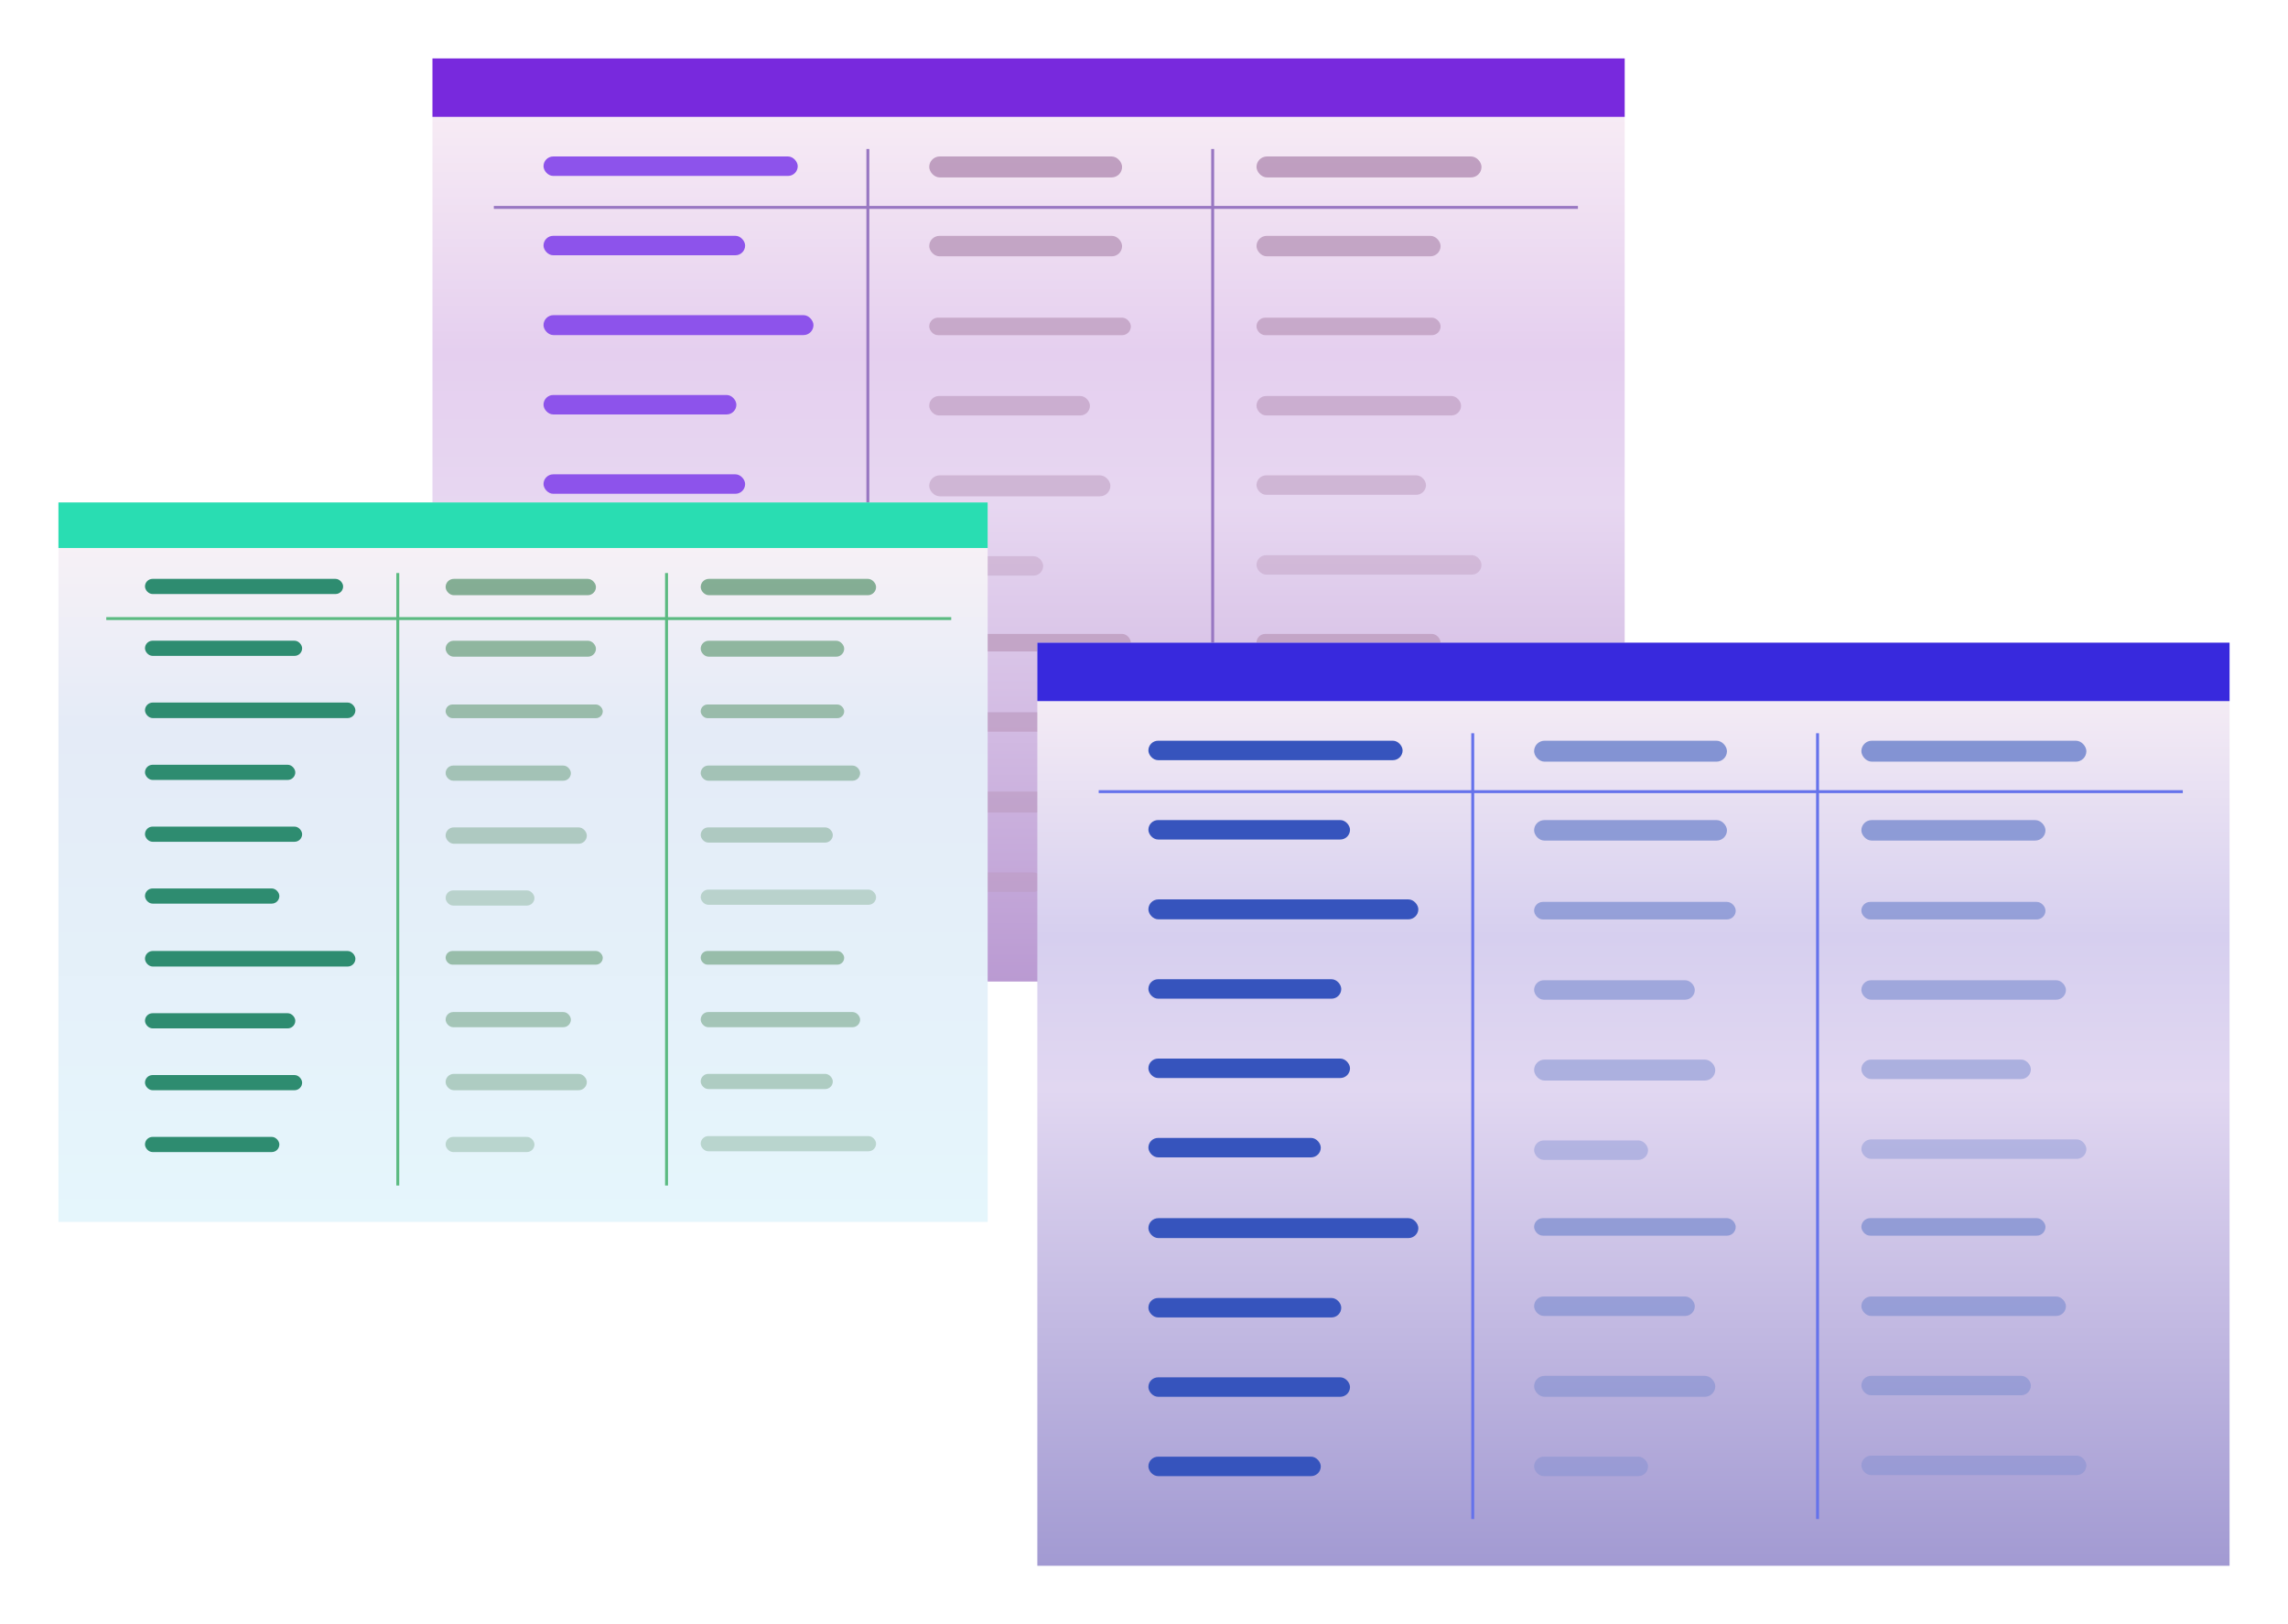 <svg viewBox="0 0 783 556" fill="none" xmlns="http://www.w3.org/2000/svg">
<g filter="url(#filter0_d_249_4920)">
<rect x="154" y="10" width="408" height="316" fill="url(#paint0_linear_249_4920)"/>
<rect x="154" y="10" width="408" height="20" fill="#7829DD"/>
<rect x="192" y="43.562" width="87" height="6.662" rx="3.331" fill="#8D53EB"/>
<rect x="192" y="70.724" width="69" height="6.662" rx="3.331" fill="#8D53EB"/>
<rect x="192" y="97.883" width="92.386" height="6.828" rx="3.414" fill="#8D53EB"/>
<rect x="192" y="207" width="92.386" height="6.828" rx="3.414" fill="#8D53EB"/>
<rect x="192" y="125.211" width="66" height="6.662" rx="3.331" fill="#8D53EB"/>
<rect x="192" y="234.328" width="66" height="6.662" rx="3.331" fill="#8D53EB"/>
<rect x="192" y="152.371" width="69" height="6.662" rx="3.331" fill="#8D53EB"/>
<rect x="192" y="261.488" width="69" height="6.662" rx="3.331" fill="#8D53EB"/>
<rect x="192" y="179.531" width="59" height="6.662" rx="3.331" fill="#8D53EB"/>
<rect x="192" y="288.648" width="59" height="6.662" rx="3.331" fill="#8D53EB"/>
<rect opacity="0.9" x="324" y="43.562" width="66" height="7.174" rx="3.587" fill="#B997BA"/>
<rect opacity="0.8" x="324" y="70.74" width="66" height="7" rx="3.5" fill="#B997BA"/>
<rect opacity="0.7" x="324" y="98.74" width="69" height="6" rx="3" fill="#B997BA"/>
<rect opacity="0.7" x="324" y="207" width="69" height="6" rx="3" fill="#B997BA"/>
<rect opacity="0.6" x="324" y="125.557" width="55" height="6.662" rx="3.331" fill="#B997BA"/>
<rect opacity="0.6" x="324" y="233.816" width="55" height="6.662" rx="3.331" fill="#B997BA"/>
<rect opacity="0.5" x="324" y="152.717" width="62" height="7.174" rx="3.587" fill="#B997BA"/>
<rect opacity="0.5" x="324" y="260.977" width="62" height="7.174" rx="3.587" fill="#B997BA"/>
<rect opacity="0.4" x="324" y="180.39" width="39" height="6.662" rx="3.331" fill="#B997BA"/>
<rect opacity="0.4" x="324" y="288.649" width="39" height="6.662" rx="3.331" fill="#B997BA"/>
<rect opacity="0.9" x="436" y="43.562" width="77" height="7.174" rx="3.587" fill="#B997BA"/>
<rect opacity="0.8" x="436" y="70.74" width="63" height="7" rx="3.5" fill="#B997BA"/>
<rect opacity="0.7" x="436" y="98.74" width="63" height="6" rx="3" fill="#B997BA"/>
<rect opacity="0.7" x="436" y="207" width="63" height="6" rx="3" fill="#B997BA"/>
<rect opacity="0.6" x="436" y="125.557" width="70" height="6.662" rx="3.331" fill="#B997BA"/>
<rect opacity="0.6" x="436" y="233.816" width="70" height="6.662" rx="3.331" fill="#B997BA"/>
<rect opacity="0.5" x="436" y="152.717" width="58" height="6.662" rx="3.331" fill="#B997BA"/>
<rect opacity="0.5" x="436" y="260.977" width="58" height="6.662" rx="3.331" fill="#B997BA"/>
<rect opacity="0.4" x="436" y="180.044" width="77" height="6.662" rx="3.331" fill="#B997BA"/>
<rect opacity="0.4" x="436" y="288.304" width="77" height="6.662" rx="3.331" fill="#B997BA"/>
<path d="M303 41V310" stroke="#9877C2" style="mix-blend-mode:darken"/>
<path d="M546 61L175 61" stroke="#9877C2" style="mix-blend-mode:darken"/>
<path d="M421 41V310" stroke="#9877C2" style="mix-blend-mode:darken"/>
<rect x="361" y="210" width="408" height="316" fill="url(#paint1_linear_249_4920)"/>
<rect x="361" y="210" width="408" height="20" fill="#3829DD"/>
<rect x="399" y="243.562" width="87" height="6.662" rx="3.331" fill="#3654BD"/>
<rect x="399" y="270.724" width="69" height="6.662" rx="3.331" fill="#3654BD"/>
<rect x="399" y="297.883" width="92.386" height="6.828" rx="3.414" fill="#3654BD"/>
<rect x="399" y="407" width="92.386" height="6.828" rx="3.414" fill="#3654BD"/>
<rect x="399" y="325.211" width="66" height="6.662" rx="3.331" fill="#3654BD"/>
<rect x="399" y="434.328" width="66" height="6.662" rx="3.331" fill="#3654BD"/>
<rect x="399" y="352.371" width="69" height="6.662" rx="3.331" fill="#3654BD"/>
<rect x="399" y="461.488" width="69" height="6.662" rx="3.331" fill="#3654BD"/>
<rect x="399" y="379.531" width="59" height="6.662" rx="3.331" fill="#3654BD"/>
<rect x="399" y="488.648" width="59" height="6.662" rx="3.331" fill="#3654BD"/>
<rect opacity="0.9" x="531" y="243.562" width="66" height="7.174" rx="3.587" fill="#788BCF"/>
<rect opacity="0.8" x="531" y="270.74" width="66" height="7" rx="3.5" fill="#788BCF"/>
<rect opacity="0.7" x="531" y="298.74" width="69" height="6" rx="3" fill="#788BCF"/>
<rect opacity="0.7" x="531" y="407" width="69" height="6" rx="3" fill="#788BCF"/>
<rect opacity="0.6" x="531" y="325.557" width="55" height="6.662" rx="3.331" fill="#788BCF"/>
<rect opacity="0.6" x="531" y="433.816" width="55" height="6.662" rx="3.331" fill="#788BCF"/>
<rect opacity="0.5" x="531" y="352.717" width="62" height="7.174" rx="3.587" fill="#788BCF"/>
<rect opacity="0.5" x="531" y="460.977" width="62" height="7.174" rx="3.587" fill="#788BCF"/>
<rect opacity="0.4" x="531" y="380.39" width="39" height="6.662" rx="3.331" fill="#788BCF"/>
<rect opacity="0.4" x="531" y="488.649" width="39" height="6.662" rx="3.331" fill="#788BCF"/>
<rect opacity="0.9" x="643" y="243.562" width="77" height="7.174" rx="3.587" fill="#788BCF"/>
<rect opacity="0.8" x="643" y="270.74" width="63" height="7" rx="3.5" fill="#788BCF"/>
<rect opacity="0.7" x="643" y="298.74" width="63" height="6" rx="3" fill="#788BCF"/>
<rect opacity="0.7" x="643" y="407" width="63" height="6" rx="3" fill="#788BCF"/>
<rect opacity="0.6" x="643" y="325.557" width="70" height="6.662" rx="3.331" fill="#788BCF"/>
<rect opacity="0.6" x="643" y="433.816" width="70" height="6.662" rx="3.331" fill="#788BCF"/>
<rect opacity="0.5" x="643" y="352.717" width="58" height="6.662" rx="3.331" fill="#788BCF"/>
<rect opacity="0.5" x="643" y="460.977" width="58" height="6.662" rx="3.331" fill="#788BCF"/>
<rect opacity="0.4" x="643" y="380.044" width="77" height="6.662" rx="3.331" fill="#788BCF"/>
<rect opacity="0.4" x="643" y="488.304" width="77" height="6.662" rx="3.331" fill="#788BCF"/>
<path d="M510 241V510" stroke="#6572EB" style="mix-blend-mode:darken"/>
<path d="M753 261H382" stroke="#6572EB" style="mix-blend-mode:darken"/>
<path d="M628 241V510" stroke="#6572EB" style="mix-blend-mode:darken"/>
<rect x="26" y="162" width="318" height="246.294" fill="url(#paint2_linear_249_4920)"/>
<rect x="26" y="162" width="318" height="15.588" fill="#29DDB2"/>
<rect x="55.617" y="188.159" width="67.809" height="5.192" rx="2.596" fill="#2E8C70"/>
<rect x="55.617" y="209.329" width="53.779" height="5.192" rx="2.596" fill="#2E8C70"/>
<rect x="55.617" y="230.497" width="72.007" height="5.322" rx="2.661" fill="#2E8C70"/>
<rect x="55.617" y="315.545" width="72.007" height="5.322" rx="2.661" fill="#2E8C70"/>
<rect x="55.617" y="251.797" width="51.441" height="5.192" rx="2.596" fill="#2E8C70"/>
<rect x="55.617" y="336.845" width="51.441" height="5.192" rx="2.596" fill="#2E8C70"/>
<rect x="55.617" y="272.966" width="53.779" height="5.192" rx="2.596" fill="#2E8C70"/>
<rect x="55.617" y="358.014" width="53.779" height="5.192" rx="2.596" fill="#2E8C70"/>
<rect x="55.617" y="294.135" width="45.985" height="5.192" rx="2.596" fill="#2E8C70"/>
<rect x="55.617" y="379.183" width="45.985" height="5.192" rx="2.596" fill="#2E8C70"/>
<rect opacity="0.9" x="158.5" y="188.159" width="51.441" height="5.592" rx="2.796" fill="#78A78A"/>
<rect opacity="0.8" x="158.5" y="209.342" width="51.441" height="5.456" rx="2.728" fill="#78A78A"/>
<rect opacity="0.7" x="158.5" y="231.166" width="53.779" height="4.676" rx="2.338" fill="#78A78A"/>
<rect opacity="0.7" x="158.5" y="315.545" width="53.779" height="4.676" rx="2.338" fill="#78A78A"/>
<rect opacity="0.6" x="158.5" y="252.066" width="42.868" height="5.192" rx="2.596" fill="#78A78A"/>
<rect opacity="0.6" x="158.5" y="336.445" width="42.868" height="5.192" rx="2.596" fill="#78A78A"/>
<rect opacity="0.5" x="158.5" y="273.235" width="48.324" height="5.592" rx="2.796" fill="#78A78A"/>
<rect opacity="0.5" x="158.5" y="357.614" width="48.324" height="5.592" rx="2.796" fill="#78A78A"/>
<rect opacity="0.4" x="158.5" y="294.804" width="30.397" height="5.192" rx="2.596" fill="#78A78A"/>
<rect opacity="0.4" x="158.5" y="379.183" width="30.397" height="5.192" rx="2.596" fill="#78A78A"/>
<rect opacity="0.9" x="245.795" y="188.159" width="60.015" height="5.592" rx="2.796" fill="#78A78A"/>
<rect opacity="0.8" x="245.795" y="209.342" width="49.103" height="5.456" rx="2.728" fill="#78A78A"/>
<rect opacity="0.7" x="245.795" y="231.166" width="49.103" height="4.676" rx="2.338" fill="#78A78A"/>
<rect opacity="0.7" x="245.795" y="315.545" width="49.103" height="4.676" rx="2.338" fill="#78A78A"/>
<rect opacity="0.6" x="245.795" y="252.066" width="54.559" height="5.192" rx="2.596" fill="#78A78A"/>
<rect opacity="0.6" x="245.795" y="336.445" width="54.559" height="5.192" rx="2.596" fill="#78A78A"/>
<rect opacity="0.5" x="245.795" y="273.235" width="45.206" height="5.192" rx="2.596" fill="#78A78A"/>
<rect opacity="0.5" x="245.795" y="357.614" width="45.206" height="5.192" rx="2.596" fill="#78A78A"/>
<rect opacity="0.4" x="245.795" y="294.534" width="60.015" height="5.192" rx="2.596" fill="#78A78A"/>
<rect opacity="0.4" x="245.795" y="378.914" width="60.015" height="5.192" rx="2.596" fill="#78A78A"/>
<path d="M142.133 186.162V395.824" stroke="#5BBA81" style="mix-blend-mode:darken"/>
<path d="M331.529 201.75L42.367 201.75" stroke="#5BBA81" style="mix-blend-mode:darken"/>
<path d="M234.104 186.162V395.824" stroke="#5BBA81" style="mix-blend-mode:darken"/>
</g>
<defs>
<filter id="filter0_d_249_4920" x="0" y="0" width="783" height="556" filterUnits="userSpaceOnUse" color-interpolation-filters="sRGB">
<feFlood flood-opacity="0" result="BackgroundImageFix"/>
<feColorMatrix in="SourceAlpha" type="matrix" values="0 0 0 0 0 0 0 0 0 0 0 0 0 0 0 0 0 0 127 0" result="hardAlpha"/>
<feOffset dx="-6" dy="10"/>
<feGaussianBlur stdDeviation="10"/>
<feComposite in2="hardAlpha" operator="out"/>
<feColorMatrix type="matrix" values="0 0 0 0 0.011 0 0 0 0 0.014 0 0 0 0 0.046 0 0 0 0.46 0"/>
<feBlend mode="normal" in2="BackgroundImageFix" result="effect1_dropShadow_249_4920"/>
<feBlend mode="normal" in="SourceGraphic" in2="effect1_dropShadow_249_4920" result="shape"/>
</filter>
<linearGradient id="paint0_linear_249_4920" x1="358" y1="10" x2="358" y2="326" gradientUnits="userSpaceOnUse">
<stop stop-color="#FBF2F6"/>
<stop offset="0.318" stop-color="#E5CFEF"/>
<stop offset="0.484" stop-color="#E7D7F1"/>
<stop offset="1" stop-color="#BA9AD2"/>
</linearGradient>
<linearGradient id="paint1_linear_249_4920" x1="565" y1="210" x2="565" y2="526" gradientUnits="userSpaceOnUse">
<stop stop-color="#FBF2F6"/>
<stop offset="0.318" stop-color="#D6CFEF"/>
<stop offset="0.484" stop-color="#E1D7F1"/>
<stop offset="1" stop-color="#A29AD2"/>
</linearGradient>
<linearGradient id="paint2_linear_249_4920" x1="185" y1="162" x2="185" y2="408.294" gradientUnits="userSpaceOnUse">
<stop stop-color="#FBF2F6"/>
<stop offset="0.318" stop-color="#E4EBF7"/>
<stop offset="1" stop-color="#E5F6FC"/>
</linearGradient>
</defs>
</svg>
